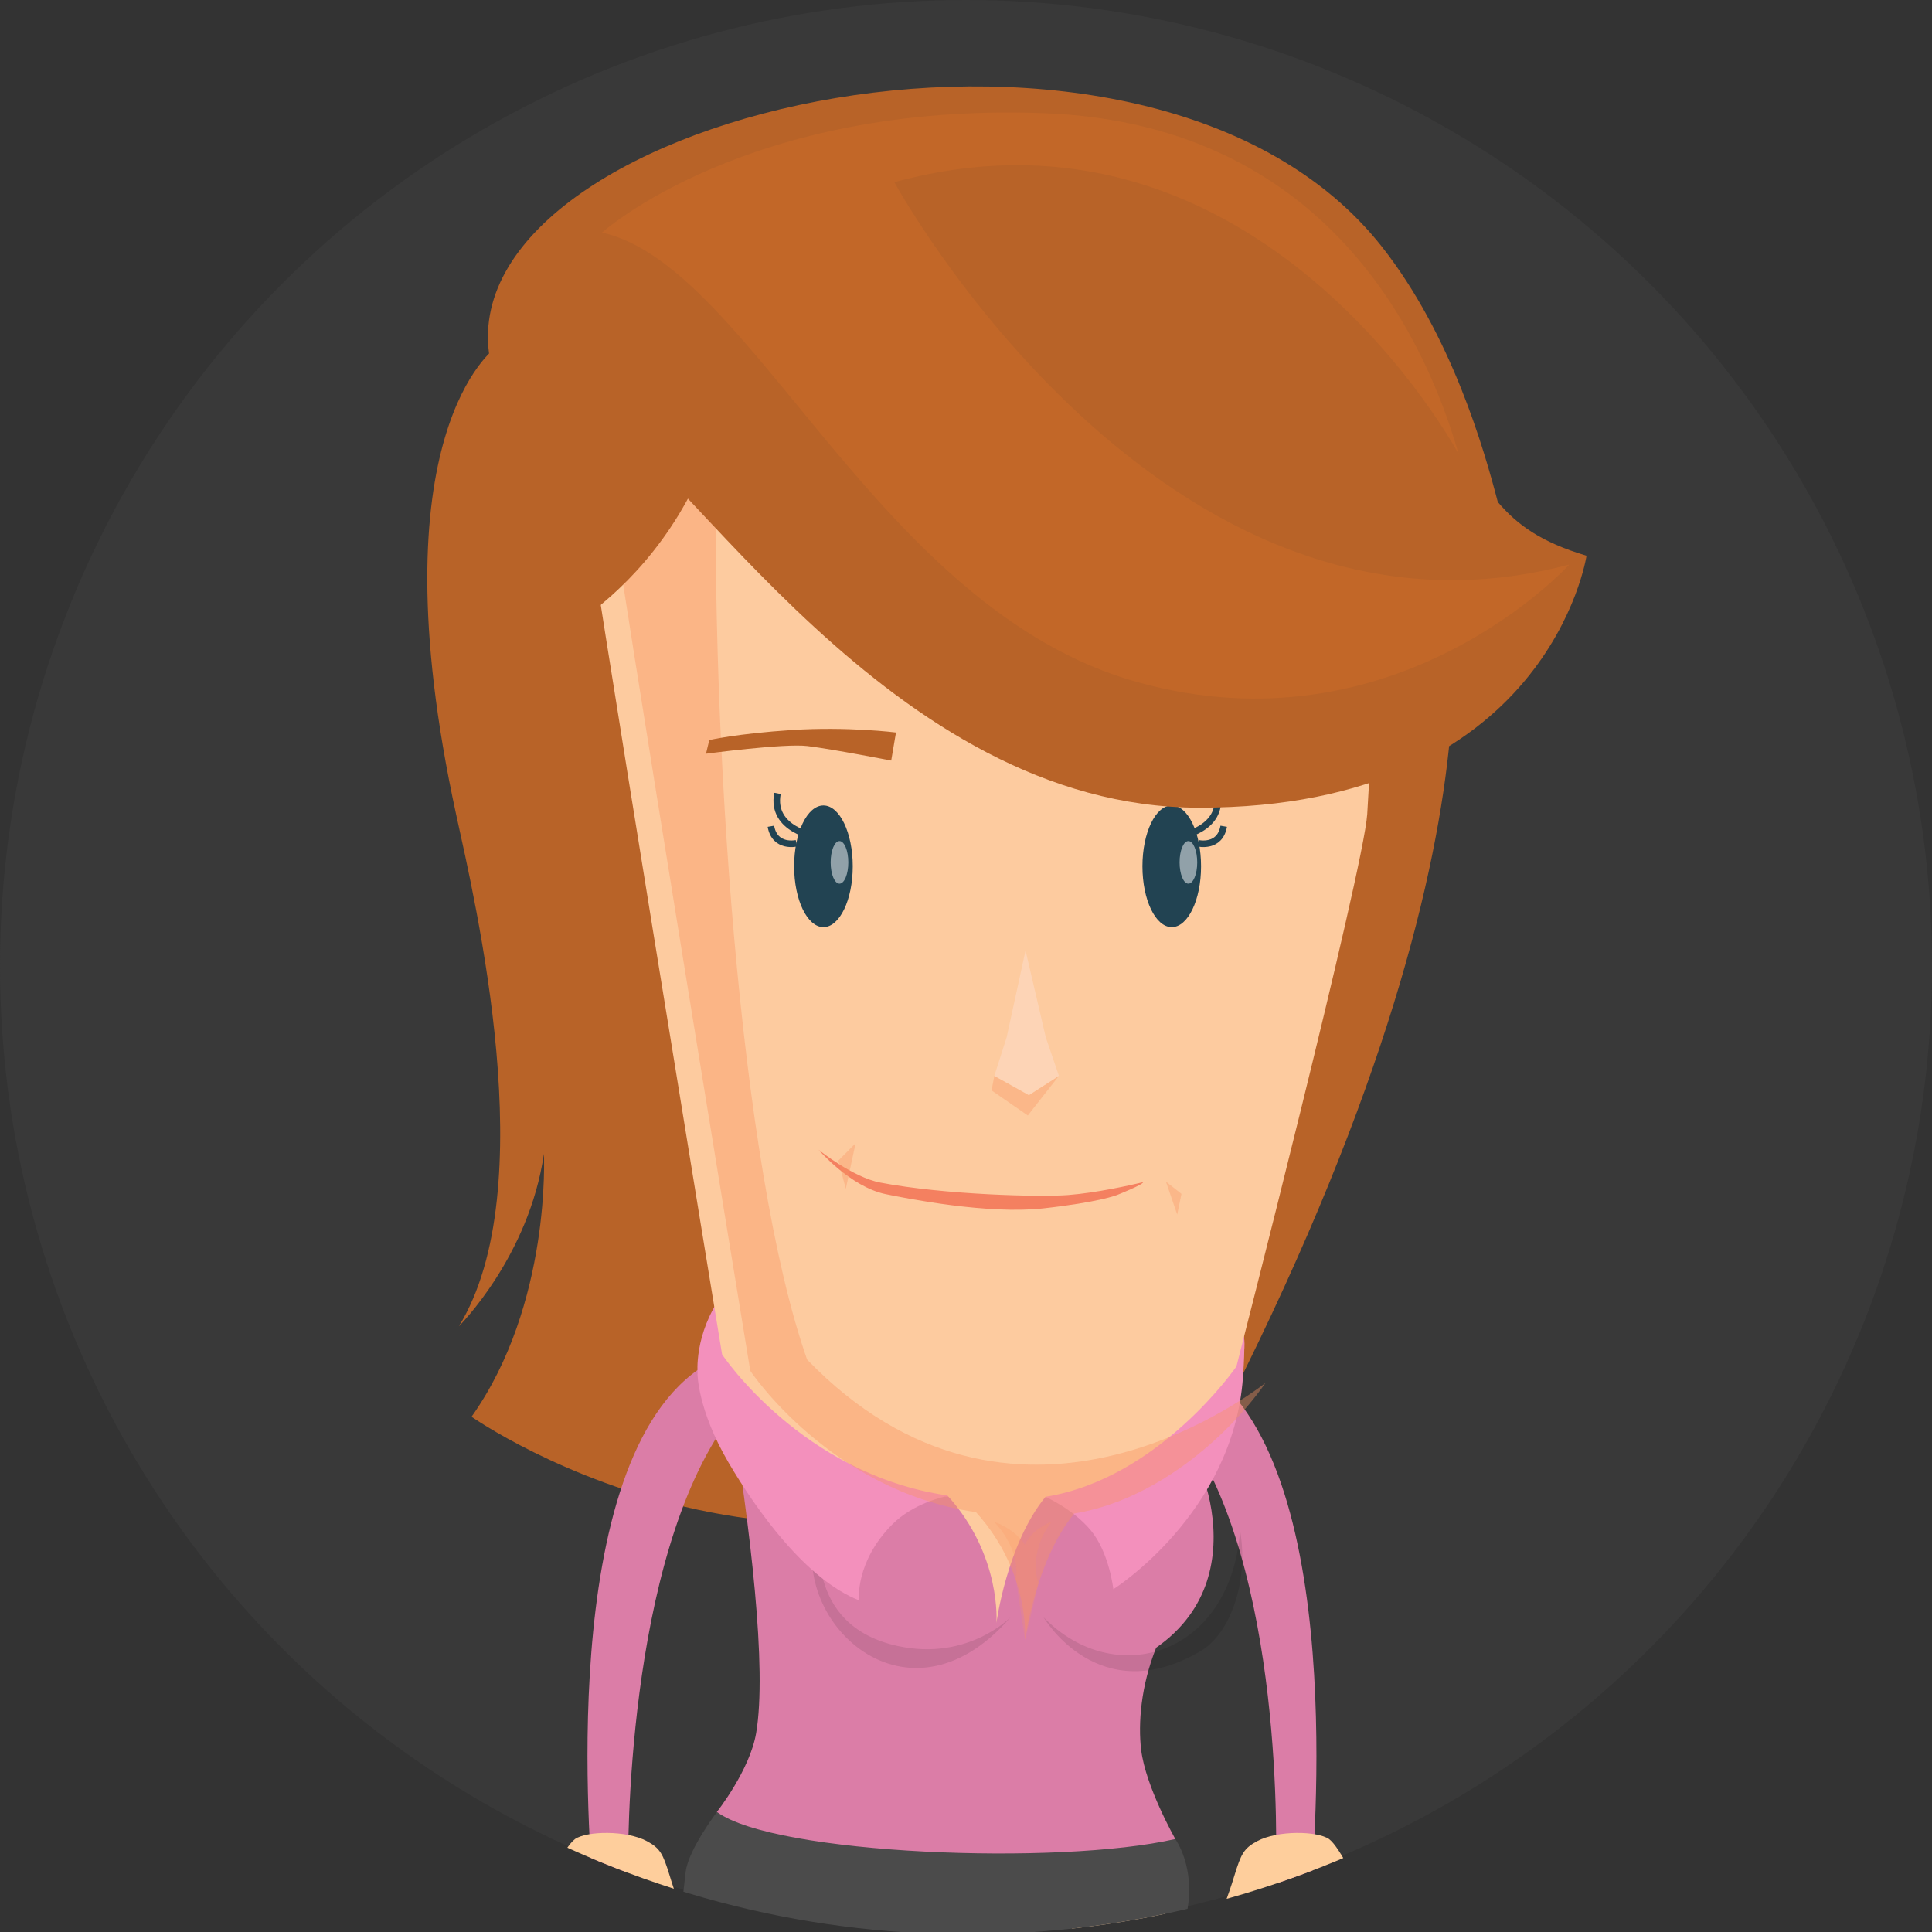 <?xml version="1.0" encoding="UTF-8" standalone="no"?>
<!-- Created with Inkscape (http://www.inkscape.org/) -->

<svg
   xmlns:dc="http://purl.org/dc/elements/1.1/"
   xmlns:cc="http://creativecommons.org/ns#"
   xmlns:rdf="http://www.w3.org/1999/02/22-rdf-syntax-ns#"
   xmlns:svg="http://www.w3.org/2000/svg"
   xmlns="http://www.w3.org/2000/svg"
   xmlns:xlink="http://www.w3.org/1999/xlink"
   xmlns:sodipodi="http://sodipodi.sourceforge.net/DTD/sodipodi-0.dtd"
   xmlns:inkscape="http://www.inkscape.org/namespaces/inkscape"
   width="44.41mm"
   height="44.41mm"
   viewBox="0 0 44.41 44.41"
   version="1.1"
   id="svg3916"
   inkscape:version="0.92.4 (5da689c313, 2019-01-14)"
   sodipodi:docname="avatar6.svg">
  <rect x="0" y="0" width="44.41" height="44.41" fill="#333333" stroke="none"/>
  <defs
     id="defs3910">
    <clipPath
       clipPathUnits="userSpaceOnUse"
       id="clipPath3897">
      <circle
         style="opacity:0.5;vector-effect:none;fill:#4d4d4d;fill-opacity:1;fill-rule:evenodd;stroke:none;stroke-width:0.901;stroke-linecap:butt;stroke-linejoin:bevel;stroke-miterlimit:4;stroke-dasharray:none;stroke-dashoffset:0;stroke-opacity:1;paint-order:markers stroke fill"
         id="circle3899"
         cx="231.519"
         cy="173.949"
         r="22.205" />
    </clipPath>
    <clipPath
       id="SVGID_18_">
      <use
         xlink:href="#SVGID_17_"
         overflow="visible"
         id="use159"
         style="overflow:visible"
         x="0"
         y="0"
         width="100%"
         height="100%" />
    </clipPath>
    <clipPath
       id="SVGID_16_">
      <use
         xlink:href="#SVGID_15_"
         overflow="visible"
         id="use145"
         style="overflow:visible"
         x="0"
         y="0"
         width="100%"
         height="100%" />
    </clipPath>
    <clipPath
       id="SVGID_14_">
      <use
         xlink:href="#SVGID_13_"
         overflow="visible"
         id="use127"
         style="overflow:visible"
         x="0"
         y="0"
         width="100%"
         height="100%" />
    </clipPath>
    <clipPath
       id="SVGID_12_">
      <use
         xlink:href="#SVGID_11_"
         overflow="visible"
         id="use113"
         style="overflow:visible"
         x="0"
         y="0"
         width="100%"
         height="100%" />
    </clipPath>
    <clipPath
       id="SVGID_8_">
      <use
         xlink:href="#SVGID_7_"
         overflow="visible"
         id="use81"
         style="overflow:visible"
         x="0"
         y="0"
         width="100%"
         height="100%" />
    </clipPath>
    <clipPath
       id="SVGID_10_">
      <use
         xlink:href="#SVGID_9_"
         overflow="visible"
         id="use87"
         style="overflow:visible"
         x="0"
         y="0"
         width="100%"
         height="100%" />
    </clipPath>
    <clipPath
       id="SVGID_6_">
      <use
         xlink:href="#SVGID_5_"
         overflow="visible"
         id="use65"
         style="overflow:visible"
         x="0"
         y="0"
         width="100%"
         height="100%" />
    </clipPath>
    <clipPath
       id="SVGID_4_">
      <use
         xlink:href="#SVGID_3_"
         overflow="visible"
         id="use41"
         style="overflow:visible"
         x="0"
         y="0"
         width="100%"
         height="100%" />
    </clipPath>
    <clipPath
       id="SVGID_2_">
      <use
         xlink:href="#SVGID_1_"
         overflow="visible"
         id="use27"
         style="overflow:visible"
         x="0"
         y="0"
         width="100%"
         height="100%" />
    </clipPath>
    <rect
       id="SVGID_1_"
       x="966.646"
       y="591.79"
       width="4.613"
       height="3.18" />
    <rect
       id="SVGID_3_"
       x="936.181"
       y="593.4"
       width="4.507"
       height="1.38" />
    <rect
       id="SVGID_5_"
       x="939.199"
       y="493.74"
       width="27.425"
       height="57.82" />
    <rect
       id="SVGID_7_"
       x="955.934"
       y="527.09"
       width="9.612"
       height="6.04" />
    <rect
       id="SVGID_9_"
       x="955.934"
       y="527.09"
       width="9.612"
       height="6.04" />
    <rect
       id="SVGID_11_"
       x="949.269"
       y="515.29"
       width="0.932"
       height="2.25" />
    <rect
       id="SVGID_13_"
       x="969.08"
       y="515.29"
       width="0.932"
       height="2.25" />
    <rect
       id="SVGID_15_"
       x="941.598"
       y="510.79"
       width="16.566"
       height="16.56" />
    <rect
       id="SVGID_17_"
       x="964.064"
       y="510.79"
       width="16.566"
       height="16.56" />
    <clipPath
       id="SVGID_18_-8">
      <use
         xlink:href="#SVGID_17_-1"
         overflow="visible"
         id="use175"
         style="overflow:visible"
         x="0"
         y="0"
         width="100%"
         height="100%" />
    </clipPath>
    <clipPath
       id="SVGID_16_-1">
      <use
         xlink:href="#SVGID_15_-5"
         overflow="visible"
         id="use161"
         style="overflow:visible"
         x="0"
         y="0"
         width="100%"
         height="100%" />
    </clipPath>
    <clipPath
       id="SVGID_14_-1">
      <use
         xlink:href="#SVGID_13_-6"
         overflow="visible"
         id="use147"
         style="overflow:visible"
         x="0"
         y="0"
         width="100%"
         height="100%" />
    </clipPath>
    <clipPath
       id="SVGID_12_-4">
      <use
         xlink:href="#SVGID_11_-3"
         overflow="visible"
         id="use131"
         style="overflow:visible"
         x="0"
         y="0"
         width="100%"
         height="100%" />
    </clipPath>
    <clipPath
       id="SVGID_10_-2">
      <use
         xlink:href="#SVGID_9_-9"
         overflow="visible"
         id="use117"
         style="overflow:visible"
         x="0"
         y="0"
         width="100%"
         height="100%" />
    </clipPath>
    <clipPath
       id="SVGID_6_-1">
      <use
         xlink:href="#SVGID_5_-4"
         overflow="visible"
         id="use79"
         style="overflow:visible"
         x="0"
         y="0"
         width="100%"
         height="100%" />
    </clipPath>
    <clipPath
       id="SVGID_8_-5">
      <use
         xlink:href="#SVGID_7_-5"
         overflow="visible"
         id="use85"
         style="overflow:visible"
         x="0"
         y="0"
         width="100%"
         height="100%" />
    </clipPath>
    <clipPath
       id="SVGID_4_-3">
      <use
         xlink:href="#SVGID_3_-4"
         overflow="visible"
         id="use43"
         style="overflow:visible"
         x="0"
         y="0"
         width="100%"
         height="100%" />
    </clipPath>
    <clipPath
       id="SVGID_2_-9">
      <use
         xlink:href="#SVGID_1_-1"
         overflow="visible"
         id="use29"
         style="overflow:visible"
         x="0"
         y="0"
         width="100%"
         height="100%" />
    </clipPath>
    <rect
       id="SVGID_1_-1"
       x="963.834"
       y="599.79"
       width="4.611"
       height="3.18" />
    <rect
       id="SVGID_3_-4"
       x="933.368"
       y="601.4"
       width="4.506"
       height="1.38" />
    <rect
       id="SVGID_5_-4"
       x="953.12"
       y="535.09"
       width="9.612"
       height="6.04" />
    <rect
       id="SVGID_7_-5"
       x="953.12"
       y="535.09"
       width="9.612"
       height="6.04" />
    <rect
       id="SVGID_9_-9"
       x="946.456"
       y="523.29"
       width="0.931"
       height="2.25" />
    <rect
       id="SVGID_11_-3"
       x="966.268"
       y="523.29"
       width="0.931"
       height="2.25" />
    <rect
       id="SVGID_13_-6"
       x="936.242"
       y="521.14"
       width="19.148"
       height="10.74" />
    <rect
       id="SVGID_15_-5"
       x="960.918"
       y="521.14"
       width="18.105"
       height="10.74" />
    <rect
       id="SVGID_17_-1"
       x="935.51"
       y="492.52"
       width="3.147"
       height="9.73" />
    <clipPath
       id="SVGID_18_-5">
      <use
         xlink:href="#SVGID_17_-3"
         overflow="visible"
         id="use151"
         style="overflow:visible"
         x="0"
         y="0"
         width="100%"
         height="100%" />
    </clipPath>
    <clipPath
       id="SVGID_16_-3">
      <use
         xlink:href="#SVGID_15_-9"
         overflow="visible"
         id="use135"
         style="overflow:visible"
         x="0"
         y="0"
         width="100%"
         height="100%" />
    </clipPath>
    <clipPath
       id="SVGID_14_-3">
      <use
         xlink:href="#SVGID_13_-9"
         overflow="visible"
         id="use121"
         style="overflow:visible"
         x="0"
         y="0"
         width="100%"
         height="100%" />
    </clipPath>
    <clipPath
       id="SVGID_12_-0">
      <use
         xlink:href="#SVGID_11_-2"
         overflow="visible"
         id="use105"
         style="overflow:visible"
         x="0"
         y="0"
         width="100%"
         height="100%" />
    </clipPath>
    <clipPath
       id="SVGID_8_-8">
      <use
         xlink:href="#SVGID_7_-52"
         overflow="visible"
         id="use75"
         style="overflow:visible"
         x="0"
         y="0"
         width="100%"
         height="100%" />
    </clipPath>
    <clipPath
       id="SVGID_10_-3">
      <use
         xlink:href="#SVGID_9_-1"
         overflow="visible"
         id="use81-7"
         style="overflow:visible"
         x="0"
         y="0"
         width="100%"
         height="100%" />
    </clipPath>
    <clipPath
       id="SVGID_6_-2">
      <use
         xlink:href="#SVGID_5_-42"
         overflow="visible"
         id="use63"
         style="overflow:visible"
         x="0"
         y="0"
         width="100%"
         height="100%" />
    </clipPath>
    <clipPath
       id="SVGID_4_-5">
      <use
         xlink:href="#SVGID_3_-8"
         overflow="visible"
         id="use41-3"
         style="overflow:visible"
         x="0"
         y="0"
         width="100%"
         height="100%" />
    </clipPath>
    <clipPath
       id="SVGID_2_-95">
      <use
         xlink:href="#SVGID_1_-8"
         overflow="visible"
         id="use27-8"
         style="overflow:visible"
         x="0"
         y="0"
         width="100%"
         height="100%" />
    </clipPath>
    <rect
       id="SVGID_1_-8"
       x="951.165"
       y="549.121"
       width="4.612"
       height="3.184" />
    <rect
       id="SVGID_3_-8"
       x="920.699"
       y="550.737"
       width="4.507"
       height="1.375" />
    <rect
       id="SVGID_5_-42"
       x="923.718"
       y="450.427"
       width="27.424"
       height="58.463" />
    <rect
       id="SVGID_7_-52"
       x="940.452"
       y="484.426"
       width="9.612"
       height="6.037" />
    <rect
       id="SVGID_9_-1"
       x="940.452"
       y="484.426"
       width="9.612"
       height="6.037" />
    <path
       id="SVGID_11_-2"
       d="m 934.081,493.437 c 0,0 2.077,4.481 4.332,6.045 1.367,0.948 2.283,1.584 7.596,0.838 5.5,-0.773 11.725,-4.049 11.725,-4.049 l 0.957,0.468 -1.28,-2.321 0.311,1.189 c 0,0 -2.929,-0.055 -6.063,-0.193 -3.074,-0.137 -18.178,-2.842 -18.178,-2.842 z"
       inkscape:connector-curvature="0" />
    <rect
       id="SVGID_13_-9"
       x="933.787"
       y="472.621"
       width="0.932"
       height="2.249" />
    <rect
       id="SVGID_15_-9"
       x="953.598"
       y="472.621"
       width="0.932"
       height="2.249" />
    <rect
       id="SVGID_17_-3"
       x="938.81"
       y="433.53"
       width="13.245"
       height="6.08" />
    <clipPath
       id="SVGID_24_">
      <use
         xlink:href="#SVGID_23_"
         overflow="visible"
         id="use185"
         style="overflow:visible"
         x="0"
         y="0"
         width="100%"
         height="100%" />
    </clipPath>
    <clipPath
       id="SVGID_26_">
      <use
         xlink:href="#SVGID_25_"
         overflow="visible"
         id="use191"
         style="overflow:visible"
         x="0"
         y="0"
         width="100%"
         height="100%" />
    </clipPath>
    <clipPath
       id="SVGID_22_">
      <use
         xlink:href="#SVGID_21_"
         overflow="visible"
         id="use169"
         style="overflow:visible"
         x="0"
         y="0"
         width="100%"
         height="100%" />
    </clipPath>
    <clipPath
       id="SVGID_20_">
      <use
         xlink:href="#SVGID_19_"
         overflow="visible"
         id="use147-7"
         style="overflow:visible"
         x="0"
         y="0"
         width="100%"
         height="100%" />
    </clipPath>
    <clipPath
       id="SVGID_16_-36">
      <use
         xlink:href="#SVGID_15_-99"
         overflow="visible"
         id="use121-0"
         style="overflow:visible"
         x="0"
         y="0"
         width="100%"
         height="100%" />
    </clipPath>
    <clipPath
       id="SVGID_18_-6">
      <use
         xlink:href="#SVGID_17_-4"
         overflow="visible"
         id="use127-5"
         style="overflow:visible"
         x="0"
         y="0"
         width="100%"
         height="100%" />
    </clipPath>
    <clipPath
       id="SVGID_12_-6">
      <use
         xlink:href="#SVGID_11_-4"
         overflow="visible"
         id="use99"
         style="overflow:visible"
         x="0"
         y="0"
         width="100%"
         height="100%" />
    </clipPath>
    <clipPath
       id="SVGID_14_-0">
      <use
         xlink:href="#SVGID_13_-0"
         overflow="visible"
         id="use105-1"
         style="overflow:visible"
         x="0"
         y="0"
         width="100%"
         height="100%" />
    </clipPath>
    <clipPath
       id="SVGID_8_-3">
      <use
         xlink:href="#SVGID_7_-4"
         overflow="visible"
         id="use71"
         style="overflow:visible"
         x="0"
         y="0"
         width="100%"
         height="100%" />
    </clipPath>
    <clipPath
       id="SVGID_10_-24">
      <use
         xlink:href="#SVGID_9_-11"
         overflow="visible"
         id="use77"
         style="overflow:visible"
         x="0"
         y="0"
         width="100%"
         height="100%" />
    </clipPath>
    <clipPath
       id="SVGID_6_-5">
      <use
         xlink:href="#SVGID_5_-1"
         overflow="visible"
         id="use59"
         style="overflow:visible"
         x="0"
         y="0"
         width="100%"
         height="100%" />
    </clipPath>
    <clipPath
       id="SVGID_4_-1">
      <use
         xlink:href="#SVGID_3_-9"
         overflow="visible"
         id="use43-9"
         style="overflow:visible"
         x="0"
         y="0"
         width="100%"
         height="100%" />
    </clipPath>
    <clipPath
       id="SVGID_2_-7">
      <use
         xlink:href="#SVGID_1_-14"
         overflow="visible"
         id="use31"
         style="overflow:visible"
         x="0"
         y="0"
         width="100%"
         height="100%" />
    </clipPath>
    <rect
       id="SVGID_1_-14"
       x="961.553"
       y="559.865"
       width="10.498"
       height="7.426" />
    <rect
       id="SVGID_3_-9"
       x="949.33"
       y="559.211"
       width="10.487"
       height="7.91" />
    <rect
       id="SVGID_5_-1"
       x="938.858"
       y="499.876"
       width="34.414"
       height="65.761" />
    <rect
       id="SVGID_7_-4"
       x="958.81"
       y="535.858"
       width="3.559"
       height="2.094" />
    <rect
       id="SVGID_9_-11"
       x="958.81"
       y="535.858"
       width="3.559"
       height="2.094" />
    <rect
       id="SVGID_11_-4"
       x="950.719"
       y="539.416"
       width="0.915"
       height="2.411" />
    <rect
       id="SVGID_13_-0"
       x="950.719"
       y="539.416"
       width="0.915"
       height="2.411" />
    <rect
       id="SVGID_15_-99"
       x="968.017"
       y="541.442"
       width="0.821"
       height="1.741" />
    <rect
       id="SVGID_17_-4"
       x="968.017"
       y="541.442"
       width="0.821"
       height="1.741" />
    <rect
       id="SVGID_19_"
       x="968.737"
       y="523.464"
       width="0.933"
       height="2.249" />
    <rect
       id="SVGID_21_"
       x="950.317"
       y="523.464"
       width="0.931"
       height="2.249" />
    <rect
       id="SVGID_23_"
       x="958.94"
       y="559.396"
       width="3.041"
       height="6.241" />
    <rect
       id="SVGID_25_"
       x="958.94"
       y="559.396"
       width="3.041"
       height="6.241" />
    <clipPath
       clipPathUnits="userSpaceOnUse"
       id="clipPath2557">
      <circle
         style="opacity:1;vector-effect:none;fill:#ff0000;fill-opacity:0.425;fill-rule:evenodd;stroke:none;stroke-width:0.549;stroke-linecap:butt;stroke-linejoin:bevel;stroke-miterlimit:4;stroke-dasharray:none;stroke-dashoffset:0;stroke-opacity:1;paint-order:markers stroke fill"
         id="circle2559"
         cx="93.196"
         cy="176.786"
         r="13.517" />
    </clipPath>
  </defs>
  <sodipodi:namedview
     id="base"
     pagecolor="#ffffff"
     bordercolor="#666666"
     borderopacity="1.0"
     inkscape:pageopacity="0.0"
     inkscape:pageshadow="2"
     inkscape:zoom="1.979899"
     inkscape:cx="161.04307"
     inkscape:cy="99.537766"
     inkscape:document-units="mm"
     inkscape:current-layer="layer1"
     showgrid="false"
     fit-margin-top="0"
     fit-margin-left="0"
     fit-margin-right="0"
     fit-margin-bottom="0"
     inkscape:window-width="1920"
     inkscape:window-height="1017"
     inkscape:window-x="-8"
     inkscape:window-y="-8"
     inkscape:window-maximized="1" />
  <g
     inkscape:label="Layer 1"
     inkscape:groupmode="layer"
     id="layer1"
     transform="translate(-51.122,-137.968)">
    <circle
       style="opacity:1;vector-effect:none;fill:#393939;fill-opacity:1;fill-rule:evenodd;stroke:none;stroke-width:0.901;stroke-linecap:butt;stroke-linejoin:bevel;stroke-miterlimit:4;stroke-dasharray:none;stroke-dashoffset:0;stroke-opacity:1;paint-order:markers stroke fill"
       id="path4672"
       cx="73.327"
       cy="160.173"
       r="22.205" />
    <g
       id="g2555"
       transform="matrix(1.643,0,0,1.643,-79.767,-130.237)"
       clip-path="url(#clipPath2557)">
      <path
         id="path4"
         d="m 99.815,170.959 c 0,0 1.376,3.686 -3.36,12.679 -3.23,6.134 -0.568,-13.372 -0.568,-13.372 z"
         style="fill:#b86328;stroke-width:0.265"
         inkscape:connector-curvature="0" />
      <path
         id="path6"
         d="m 86.6,168.104 c 0,0 -1.717,1.196 -0.552,6.54 0.264,1.212 1.219,5.227 0.037,7.152 0,0 0.982,-0.975 1.189,-2.412 0,0 0.107,2.099 -1.012,3.678 0,0 5.089,3.581 10.082,-0.332 l 1.263,-14.228 z"
         style="fill:#b86328;stroke-width:0.265"
         inkscape:connector-curvature="0" />
      <path
         id="path8"
         d="m 89.534,182.338 c 0.003,-0.021 0.764,0.165 0.323,0.766 -1.442,1.968 -1.412,6.091 -1.403,6.352 0.016,0.439 -0.503,-0.037 -0.503,0.148 0,-0.253 -0.565,-5.956 1.582,-7.267"
         style="fill:#db7da7;stroke-width:0.265"
         inkscape:connector-curvature="0" />
      <path
         id="path10"
         d="m 89.389,190.51 c -0.001,7.9e-4 0.053,-0.009 -0.061,-0.262 -0.117,-0.252 -0.206,-0.473 -0.296,-0.771 -0.092,-0.297 -0.129,-0.376 -0.317,-0.477 -0.288,-0.154 -0.839,-0.143 -1.005,-0.03 -0.159,0.118 -0.428,0.696 -0.541,0.961 -0.089,0.277 -0.281,0.954 -0.232,1.043 0.06,0.093 0.279,0.051 0.279,0.05 0.004,8e-4 0.099,-0.414 0.143,-0.56 0.018,0.004 -0.134,0.889 -0.136,1.106 0.011,0.121 0.274,0.15 0.298,0.067 0.051,-0.149 0.119,-0.736 0.147,-0.922 0.037,-0.185 0.034,-0.186 0.035,-0.185 0.029,0.002 -0.061,1.114 0.006,1.33 2.65e-4,-0.002 0.23,0.172 0.354,-0.01 0.004,-5.3e-4 0.043,-0.572 0.075,-0.981 0.035,-0.41 0.004,-0.455 0.026,-0.411 0.026,0.048 -0.021,0.754 0.084,1.268 2.64e-4,0 0.025,0.12 0.169,0.127 0.144,0.006 0.166,-0.095 0.182,-0.216 0.018,-0.141 -0.035,-0.5 -0.01,-0.972 0.023,-0.473 0.09,-0.786 0.092,-0.787 0.007,-0.003 0.231,0.555 0.369,0.677 0.185,0.153 0.339,-0.045 0.339,-0.047"
         style="fill:#fece9c;stroke-width:0.265"
         inkscape:connector-curvature="0" />
      <path
         id="path12"
         d="m 96.434,182.338 c -0.003,-0.021 -0.671,0.257 -0.232,0.858 1.442,1.968 1.321,5.999 1.311,6.261 -0.016,0.439 0.502,-0.037 0.502,0.148 2.65e-4,-0.252 0.565,-5.955 -1.582,-7.267"
         style="fill:#db7da7;stroke-width:0.265"
         inkscape:connector-curvature="0" />
      <path
         id="path14"
         d="m 96.579,190.51 c 0.001,7.9e-4 -0.053,-0.009 0.061,-0.262 0.117,-0.252 0.206,-0.473 0.296,-0.771 0.092,-0.297 0.129,-0.376 0.317,-0.477 0.288,-0.154 0.839,-0.143 1.005,-0.03 0.159,0.118 0.428,0.696 0.541,0.961 0.089,0.277 0.281,0.954 0.232,1.043 -0.06,0.093 -0.279,0.051 -0.279,0.05 -0.004,8e-4 -0.099,-0.414 -0.142,-0.56 -0.018,0.004 0.134,0.889 0.136,1.106 -0.011,0.121 -0.274,0.15 -0.298,0.067 -0.052,-0.149 -0.119,-0.736 -0.147,-0.922 -0.037,-0.185 -0.034,-0.186 -0.035,-0.185 -0.029,0.002 0.061,1.114 -0.006,1.33 -5.29e-4,-0.002 -0.23,0.172 -0.354,-0.01 -0.004,-5.3e-4 -0.043,-0.572 -0.075,-0.981 -0.035,-0.41 -0.005,-0.455 -0.027,-0.411 -0.026,0.048 0.021,0.754 -0.084,1.268 0,0 -0.025,0.12 -0.169,0.127 -0.144,0.006 -0.166,-0.095 -0.182,-0.216 -0.018,-0.141 0.035,-0.5 0.01,-0.972 -0.023,-0.473 -0.09,-0.786 -0.093,-0.787 -0.007,-0.003 -0.231,0.555 -0.369,0.677 -0.185,0.153 -0.339,-0.045 -0.339,-0.047"
         style="fill:#fece9c;stroke-width:0.265"
         inkscape:connector-curvature="0" />
      <path
         id="path16"
         d="m 95.986,190.229 c 0,0 -0.471,2.593 -0.742,3.446 -0.271,0.854 -0.324,1.131 -0.324,1.131 0,0 -0.406,-0.076 -0.426,-0.161 -0.02,-0.085 0.436,-1.461 0.441,-2.72 0.004,-1.007 -0.436,-1.56 -0.436,-1.56 0,0 0.665,-0.639 1.081,-0.674 0.416,-0.035 0.405,0.538 0.405,0.538"
         style="fill:#fece9c;stroke-width:0.265"
         inkscape:connector-curvature="0" />
      <path
         id="path18"
         d="m 90.619,191.172 c 0,0 -0.575,0.6 -0.994,1.523 -0.419,0.924 -0.731,2.074 -0.731,2.074 l -0.333,0.113 -0.105,-0.139 0.856,-3.946 c 0,0 0.097,-0.563 0.767,-0.325 0.67,0.239 0.54,0.7 0.54,0.7"
         style="fill:#fece9c;stroke-width:0.265"
         inkscape:connector-curvature="0" />
      <path
         id="path20"
         d="m 96.107,188.97 c 0,0 0.291,0.393 0.162,1.031 -0.14,0.693 -0.53,1.974 -0.53,1.974 -0.021,0.102 -1.476,0.453 -3.162,0.355 -1.268,-0.074 -2.22,-0.288 -2.811,-0.487 -0.12,-0.246 -0.252,-0.82 -0.252,-0.82 0,0 -0.161,0.32 -0.265,0.607 -0.129,-0.07 -0.193,-0.126 -0.187,-0.159 0,0 0.131,-1.529 0.196,-2.044 0.038,-0.309 0.436,-0.834 0.436,-0.834 0,0 5.391,-0.86 6.414,0.379"
         style="fill:#4b4b4b;stroke-width:0.265"
         inkscape:connector-curvature="0" />
      <path
         id="path22"
         d="m 95.42,195.219 c 0,0 -0.245,-0.369 -0.441,-0.599 -0.177,-0.208 -0.41,-0.146 -0.41,-0.146 l -0.266,0.197 c 0,0 -0.229,0.587 -0.071,0.668 0.158,0.082 0.479,0.181 0.699,0.15 0.22,-0.031 0.489,-0.269 0.489,-0.269"
         style="fill:#4b4b4b;stroke-width:0.265"
         inkscape:connector-curvature="0" />
      <path
         id="path24"
         d="m 87.887,195.113 c 0,0 0.31,-0.341 0.546,-0.55 0.214,-0.189 0.433,-0.105 0.433,-0.105 l 0.228,0.221 c 0,0 0.12,0.604 -0.051,0.669 -0.171,0.065 -0.508,0.132 -0.72,0.079 -0.212,-0.052 -0.436,-0.315 -0.436,-0.315"
         style="fill:#4b4b4b;stroke-width:0.265"
         inkscape:connector-curvature="0" />
      <path
         id="path26"
         d="m 96.166,183.36 c 0.102,-0.153 1.201,1.871 -0.326,2.933 -0.214,0.534 -0.254,1.063 -0.21,1.428 0.061,0.515 0.478,1.249 0.478,1.249 -1.627,0.374 -5.602,0.22 -6.414,-0.379 0,0 0.462,-0.583 0.55,-1.106 0.152,-0.902 -0.074,-2.825 -0.381,-4.719 -0.403,-2.489 6.303,0.594 6.303,0.594"
         style="fill:#db7da7;stroke-width:0.265"
         inkscape:connector-curvature="0" />
      <g
         style="opacity:0.1"
         id="g38"
         transform="matrix(0.265,0,0,0.265,-160.548,36.29)">
        <g
           id="g36">
          <defs
             id="defs29">
            <rect
               height="7.426"
               width="10.498"
               y="559.865"
               x="961.553"
               id="rect2326" />
          </defs>
          <clipPath
             id="clipPath1068">
            <use
               height="100%"
               width="100%"
               y="0"
               x="0"
               style="overflow:visible"
               id="use1066"
               overflow="visible"
               xlink:href="#SVGID_1_-14" />
          </clipPath>
          <path
             style="fill:#010101"
             inkscape:connector-curvature="0"
             id="path34"
             d="m 961.554,564.438 c 0,0 2.903,4.979 8.313,1.781 1.508,-0.89 2.541,-3.593 2.066,-6.354 -0.495,6.583 -6.591,8.467 -10.379,4.573"
             clip-path="url(#SVGID_2_-7)" />
        </g>
      </g>
      <g
         style="opacity:0.1"
         id="g50"
         transform="matrix(0.265,0,0,0.265,-160.548,36.29)">
        <g
           id="g48">
          <defs
             id="defs41">
            <rect
               height="7.91"
               width="10.487"
               y="559.211"
               x="949.33"
               id="rect2334" />
          </defs>
          <clipPath
             id="clipPath1077">
            <use
               height="100%"
               width="100%"
               y="0"
               x="0"
               style="overflow:visible"
               id="use1075"
               overflow="visible"
               xlink:href="#SVGID_3_-9" />
          </clipPath>
          <path
             style="fill:#010101"
             inkscape:connector-curvature="0"
             id="path46"
             d="m 959.816,564.438 c 0,0 -2.251,2.334 -5.959,1.522 -4.966,-1.086 -4.127,-5.898 -4.113,-6.75 -2.143,4.964 4.432,11.743 10.072,5.228"
             clip-path="url(#SVGID_4_-1)" />
        </g>
      </g>
      <path
         id="path52"
         d="m 89.423,182.46 c 0,0 0,0.502 0.433,1.241 0.4,0.682 1.087,1.637 1.825,1.929 0,0 -0.054,-0.536 0.465,-1.06 0.298,-0.301 0.739,-0.391 0.739,-0.391 l 1.415,0.008 c 0,0 0.373,0.164 0.622,0.46 0.262,0.312 0.319,0.828 0.319,0.828 0,0 1.674,-1.055 1.813,-2.96 0.019,-0.253 0.019,-0.396 0.019,-0.396 0,0 0.271,-1.921 -4.185,-1.894 -3.693,0.023 -3.463,2.236 -3.463,2.236"
         style="fill:#f390bc;stroke-width:0.265"
         inkscape:connector-curvature="0" />
      <path
         id="path54"
         d="m 87.858,170.266 c -0.037,0.065 1.909,11.924 1.909,11.924 0,0 1.112,1.676 3.152,1.973 0.762,0.839 0.686,1.785 0.686,1.785 0,0 0.145,-1.104 0.687,-1.766 1.595,-0.257 2.671,-1.823 2.671,-1.823 0,0 1.779,-6.939 1.83,-7.728 0.051,-0.789 0.23,-4.644 0.23,-4.644 0,0 -2.562,-2.899 -6.303,-2.502 -4.107,0.436 -4.862,2.781 -4.862,2.781"
         style="fill:#fdcb9f;stroke-width:0.265"
         inkscape:connector-curvature="0" />
      <g
         style="opacity:0.4"
         id="g66"
         transform="matrix(0.265,0,0,0.265,-160.548,36.29)">
        <g
           id="g64">
          <defs
             id="defs57">
            <rect
               height="65.761"
               width="34.414"
               y="499.876"
               x="938.858"
               id="rect2344" />
          </defs>
          <clipPath
             id="clipPath1088">
            <use
               height="100%"
               width="100%"
               y="0"
               x="0"
               style="overflow:visible"
               id="use1086"
               overflow="visible"
               xlink:href="#SVGID_5_-1" />
          </clipPath>
          <path
             style="fill:#f79361"
             inkscape:connector-curvature="0"
             id="path62"
             d="m 949.073,550.84 c -3.583,-10.209 -5.078,-33.013 -4.797,-48.26 0.016,-0.906 0.472,-1.802 0.375,-2.704 -4.666,3.006 -5.791,6.491 -5.791,6.491 -0.141,0.244 7.214,45.067 7.214,45.067 0,0 4.204,6.336 11.913,7.458 2.879,3.169 2.593,6.746 2.593,6.746 0,0 0.547,-4.171 2.598,-6.674 4.185,-0.675 7.992,-3.905 10.094,-6.888 -1.042,0.785 -13.314,10.026 -24.199,-1.236"
             clip-path="url(#SVGID_6_-5)" />
        </g>
      </g>
      <g
         style="opacity:0.5"
         id="g88"
         transform="matrix(0.265,0,0,0.265,-160.548,36.29)">
        <g
           id="g86">
          <defs
             id="defs69">
            <rect
               height="2.094"
               width="3.559"
               y="535.858"
               x="958.81"
               id="rect2352" />
          </defs>
          <clipPath
             id="clipPath1097">
            <use
               height="100%"
               width="100%"
               y="0"
               x="0"
               style="overflow:visible"
               id="use1095"
               overflow="visible"
               xlink:href="#SVGID_7_-4" />
          </clipPath>
          <g
             style="opacity:0.7"
             id="g84"
             clip-path="url(#SVGID_8_-3)">
            <g
               id="g82">
              <defs
                 id="defs75">
                <rect
                   height="2.094"
                   width="3.559"
                   y="535.858"
                   x="958.81"
                   id="rect2357" />
              </defs>
              <clipPath
                 id="clipPath1103">
                <use
                   height="100%"
                   width="100%"
                   y="0"
                   x="0"
                   style="overflow:visible"
                   id="use1101"
                   overflow="visible"
                   xlink:href="#SVGID_9_-11" />
              </clipPath>
              <polygon
                 style="fill:#f79361"
                 id="polygon80"
                 points="958.959,535.858 958.81,536.627 960.726,537.952 962.369,535.858 960.783,536.875 "
                 clip-path="url(#SVGID_10_-24)" />
            </g>
          </g>
        </g>
      </g>
      <path
         id="path90"
         d="m 89.542,173.786 0.046,-0.191 c 0,0 0.382,-0.09 1.16,-0.141 0.777,-0.05 1.452,0.035 1.452,0.035 l -0.067,0.393 c 0,0 -0.8,-0.157 -1.17,-0.203 -0.324,-0.04 -1.42,0.107 -1.42,0.107"
         style="fill:#b86328;stroke-width:0.265"
         inkscape:connector-curvature="0" />
      <path
         id="path92"
         d="m 95.041,173.612 0.046,-0.314 c 0.868,0.073 1.291,0.273 2.52,0.441 l -0.066,0.197 z"
         style="fill:#b86328;stroke-width:0.265"
         inkscape:connector-curvature="0" />
      <path
         id="path94"
         d="m 95.655,179.781 c -0.171,0.041 -0.646,0.148 -1.046,0.179 -0.38,0.03 -1.725,-10e-4 -2.629,-0.174 -0.384,-0.073 -0.862,-0.458 -0.862,-0.458 0,0 0.443,0.516 0.935,0.619 0.319,0.066 1.435,0.285 2.207,0.2 0.786,-0.087 1.032,-0.187 1.032,-0.187 0,0 0.373,-0.148 0.364,-0.179"
         style="fill:#f48060;stroke-width:0.265"
         inkscape:connector-curvature="0" />
      <g
         style="opacity:0.5"
         id="g116"
         transform="matrix(0.265,0,0,0.265,-160.548,36.29)">
        <g
           id="g114">
          <defs
             id="defs97">
            <rect
               height="2.411"
               width="0.915"
               y="539.416"
               x="950.719"
               id="rect2370" />
          </defs>
          <clipPath
             id="clipPath1117">
            <use
               height="100%"
               width="100%"
               y="0"
               x="0"
               style="overflow:visible"
               id="use1115"
               overflow="visible"
               xlink:href="#SVGID_11_-4" />
          </clipPath>
          <g
             style="opacity:0.7"
             id="g112"
             clip-path="url(#SVGID_12_-6)">
            <g
               id="g110">
              <defs
                 id="defs103">
                <rect
                   height="2.411"
                   width="0.915"
                   y="539.416"
                   x="950.719"
                   id="rect2375" />
              </defs>
              <clipPath
                 id="clipPath1123">
                <use
                   height="100%"
                   width="100%"
                   y="0"
                   x="0"
                   style="overflow:visible"
                   id="use1121"
                   overflow="visible"
                   xlink:href="#SVGID_13_-0" />
              </clipPath>
              <polygon
                 style="fill:#f79361"
                 id="polygon108"
                 points="950.72,540.334 951.117,541.827 951.635,539.416 "
                 clip-path="url(#SVGID_14_-0)" />
            </g>
          </g>
        </g>
      </g>
      <g
         style="opacity:0.5"
         id="g138"
         transform="matrix(0.265,0,0,0.265,-160.548,36.29)">
        <g
           id="g136">
          <defs
             id="defs119">
            <rect
               height="1.741"
               width="0.821"
               y="541.442"
               x="968.017"
               id="rect2385" />
          </defs>
          <clipPath
             id="clipPath1134">
            <use
               height="100%"
               width="100%"
               y="0"
               x="0"
               style="overflow:visible"
               id="use1132"
               overflow="visible"
               xlink:href="#SVGID_15_-99" />
          </clipPath>
          <g
             style="opacity:0.7"
             id="g134"
             clip-path="url(#SVGID_16_-36)">
            <g
               id="g132">
              <defs
                 id="defs125">
                <rect
                   height="1.741"
                   width="0.821"
                   y="541.442"
                   x="968.017"
                   id="rect2390" />
              </defs>
              <clipPath
                 id="clipPath1140">
                <use
                   height="100%"
                   width="100%"
                   y="0"
                   x="0"
                   style="overflow:visible"
                   id="use1138"
                   overflow="visible"
                   xlink:href="#SVGID_17_-4" />
              </clipPath>
              <polygon
                 style="fill:#f79361"
                 id="polygon130"
                 points="968.839,542.091 968.613,543.184 968.017,541.443 "
                 clip-path="url(#SVGID_18_-6)" />
            </g>
          </g>
        </g>
      </g>
      <path
         id="path140"
         d="m 90.775,175.361 c 0,-0.47 0.183,-0.851 0.41,-0.851 0.226,2.6e-4 0.41,0.381 0.41,0.851 0,0.47 -0.184,0.851 -0.41,0.851 -0.226,-2.7e-4 -0.41,-0.381 -0.41,-0.851"
         style="fill:#224352;stroke-width:0.265"
         inkscape:connector-curvature="0" />
      <path
         id="path142"
         d="m 95.648,175.361 c 0,-0.47 0.183,-0.851 0.41,-0.851 0.226,2.6e-4 0.41,0.381 0.41,0.851 2.65e-4,0.47 -0.183,0.851 -0.41,0.851 -0.227,-2.7e-4 -0.41,-0.381 -0.41,-0.851"
         style="fill:#224352;stroke-width:0.265"
         inkscape:connector-curvature="0" />
      <g
         style="opacity:0.5"
         id="g154"
         transform="matrix(0.265,0,0,0.265,-160.548,36.29)">
        <g
           id="g152">
          <defs
             id="defs145">
            <rect
               height="2.249"
               width="0.933"
               y="523.464"
               x="968.737"
               id="rect2402" />
          </defs>
          <clipPath
             id="clipPath1153">
            <use
               height="100%"
               width="100%"
               y="0"
               x="0"
               style="overflow:visible"
               id="use1151"
               overflow="visible"
               xlink:href="#SVGID_19_" />
          </clipPath>
          <path
             style="fill:#ffffff"
             inkscape:connector-curvature="0"
             id="path150"
             d="m 968.738,524.589 c 0,-0.621 0.207,-1.124 0.465,-1.124 0.258,0 0.466,0.504 0.467,1.125 0,0.62 -0.209,1.124 -0.467,1.124 -0.256,0 -0.465,-0.504 -0.465,-1.125"
             clip-path="url(#SVGID_20_)" />
        </g>
      </g>
      <polygon
         id="polygon156"
         points="960.783,536.875 958.959,535.858 959.608,533.825 960.606,529.24 961.674,533.825 962.368,535.858 "
         style="fill:#fdd4b6"
         transform="matrix(0.265,0,0,0.265,-160.548,36.29)" />
      <path
         id="path158"
         d="m 91.084,174.947 c 0,0 -0.639,-0.093 -0.542,-0.606"
         stroke-miterlimit="10"
         style="fill:none;stroke:#224352;stroke-width:0.092;stroke-miterlimit:10"
         inkscape:connector-curvature="0" />
      <path
         id="path160"
         d="m 90.808,175.039 c 0,0 -0.304,0.071 -0.358,-0.238"
         stroke-miterlimit="10"
         style="fill:none;stroke:#224352;stroke-width:0.092;stroke-miterlimit:10"
         inkscape:connector-curvature="0" />
      <path
         id="path162"
         d="m 96.151,174.947 c 0,0 0.639,-0.093 0.542,-0.606"
         stroke-miterlimit="10"
         style="fill:none;stroke:#224352;stroke-width:0.092;stroke-miterlimit:10"
         inkscape:connector-curvature="0" />
      <path
         id="path164"
         d="m 96.427,175.039 c 0,0 0.304,0.071 0.358,-0.238"
         stroke-miterlimit="10"
         style="fill:none;stroke:#224352;stroke-width:0.092;stroke-miterlimit:10"
         inkscape:connector-curvature="0" />
      <g
         style="opacity:0.5"
         id="g176"
         transform="matrix(0.265,0,0,0.265,-160.548,36.29)">
        <g
           id="g174">
          <defs
             id="defs167">
            <rect
               height="2.249"
               width="0.931"
               y="523.464"
               x="950.317"
               id="rect2415" />
          </defs>
          <clipPath
             id="clipPath1167">
            <use
               height="100%"
               width="100%"
               y="0"
               x="0"
               style="overflow:visible"
               id="use1165"
               overflow="visible"
               xlink:href="#SVGID_21_" />
          </clipPath>
          <path
             style="fill:#ffffff"
             inkscape:connector-curvature="0"
             id="path172"
             d="m 950.317,524.589 c 0,-0.621 0.208,-1.124 0.466,-1.124 0.257,0 0.466,0.504 0.466,1.125 0,0.62 -0.208,1.124 -0.466,1.124 -0.257,0 -0.466,-0.504 -0.466,-1.125"
             clip-path="url(#SVGID_22_)" />
        </g>
      </g>
      <path
         id="path178"
         d="m 86.508,168.196 c -0.477,-3.418 9.238,-5.636 12.491,-1.502 0.977,1.242 1.428,2.834 1.621,3.571 0.269,0.314 0.598,0.56 1.241,0.751 0,0 -0.529,3.528 -5.421,3.525 -4.327,-0.002 -7.165,-4.854 -8.565,-5.632 -0.767,-0.426 -0.774,-0.085 -1.368,-0.713"
         style="fill:#b86328;stroke-width:0.265"
         inkscape:connector-curvature="0" />
      <path
         id="path180"
         d="m 87.194,172.269 c 0,0 2.427,-1.02 2.74,-4.23 0.313,-3.21 -3.292,1.506 -3.292,1.506 z"
         style="fill:#b86328;stroke-width:0.265"
         inkscape:connector-curvature="0" />
      <g
         style="opacity:0.3"
         id="g202"
         transform="matrix(0.265,0,0,0.265,-160.548,36.29)">
        <g
           id="g200">
          <defs
             id="defs183">
            <rect
               height="6.241"
               width="3.041"
               y="559.396"
               x="958.94"
               id="rect2425" />
          </defs>
          <clipPath
             id="clipPath1178">
            <use
               height="100%"
               width="100%"
               y="0"
               x="0"
               style="overflow:visible"
               id="use1176"
               overflow="visible"
               xlink:href="#SVGID_23_" />
          </clipPath>
          <g
             style="opacity:0.7"
             id="g198"
             clip-path="url(#SVGID_24_)">
            <g
               id="g196">
              <defs
                 id="defs189">
                <rect
                   height="6.241"
                   width="3.041"
                   y="559.396"
                   x="958.94"
                   id="rect2430" />
              </defs>
              <clipPath
                 id="clipPath1184">
                <use
                   height="100%"
                   width="100%"
                   y="0"
                   x="0"
                   style="overflow:visible"
                   id="use1182"
                   overflow="visible"
                   xlink:href="#SVGID_25_" />
              </clipPath>
              <path
                 style="fill:#f79361"
                 inkscape:connector-curvature="0"
                 id="path194"
                 d="m 958.94,559.396 c 0,0 1.419,1.391 1.149,3.007 l 0.491,3.234 0.712,-2.988 c 0,0 -0.614,-1.522 0.688,-3.253 0,0 -1.043,0.376 -1.401,1.213 0.002,0 -0.488,-0.793 -1.639,-1.213"
                 clip-path="url(#SVGID_26_)" />
            </g>
          </g>
        </g>
      </g>
      <path
         id="path204"
         d="m 101.62,171.139 c 0,0 -2.409,2.66 -6.047,1.644 -3.639,-1.016 -5.401,-5.829 -7.486,-6.288 0,0 2.023,-1.824 6.176,-1.671 4.153,0.153 5.426,3.441 5.809,4.77 0,0 -2.778,-5.199 -7.895,-3.804 0,0 3.741,6.866 9.443,5.349"
         style="fill:#c26728;stroke-width:0.265"
         inkscape:connector-curvature="0" />
    </g>
  </g>
</svg>
